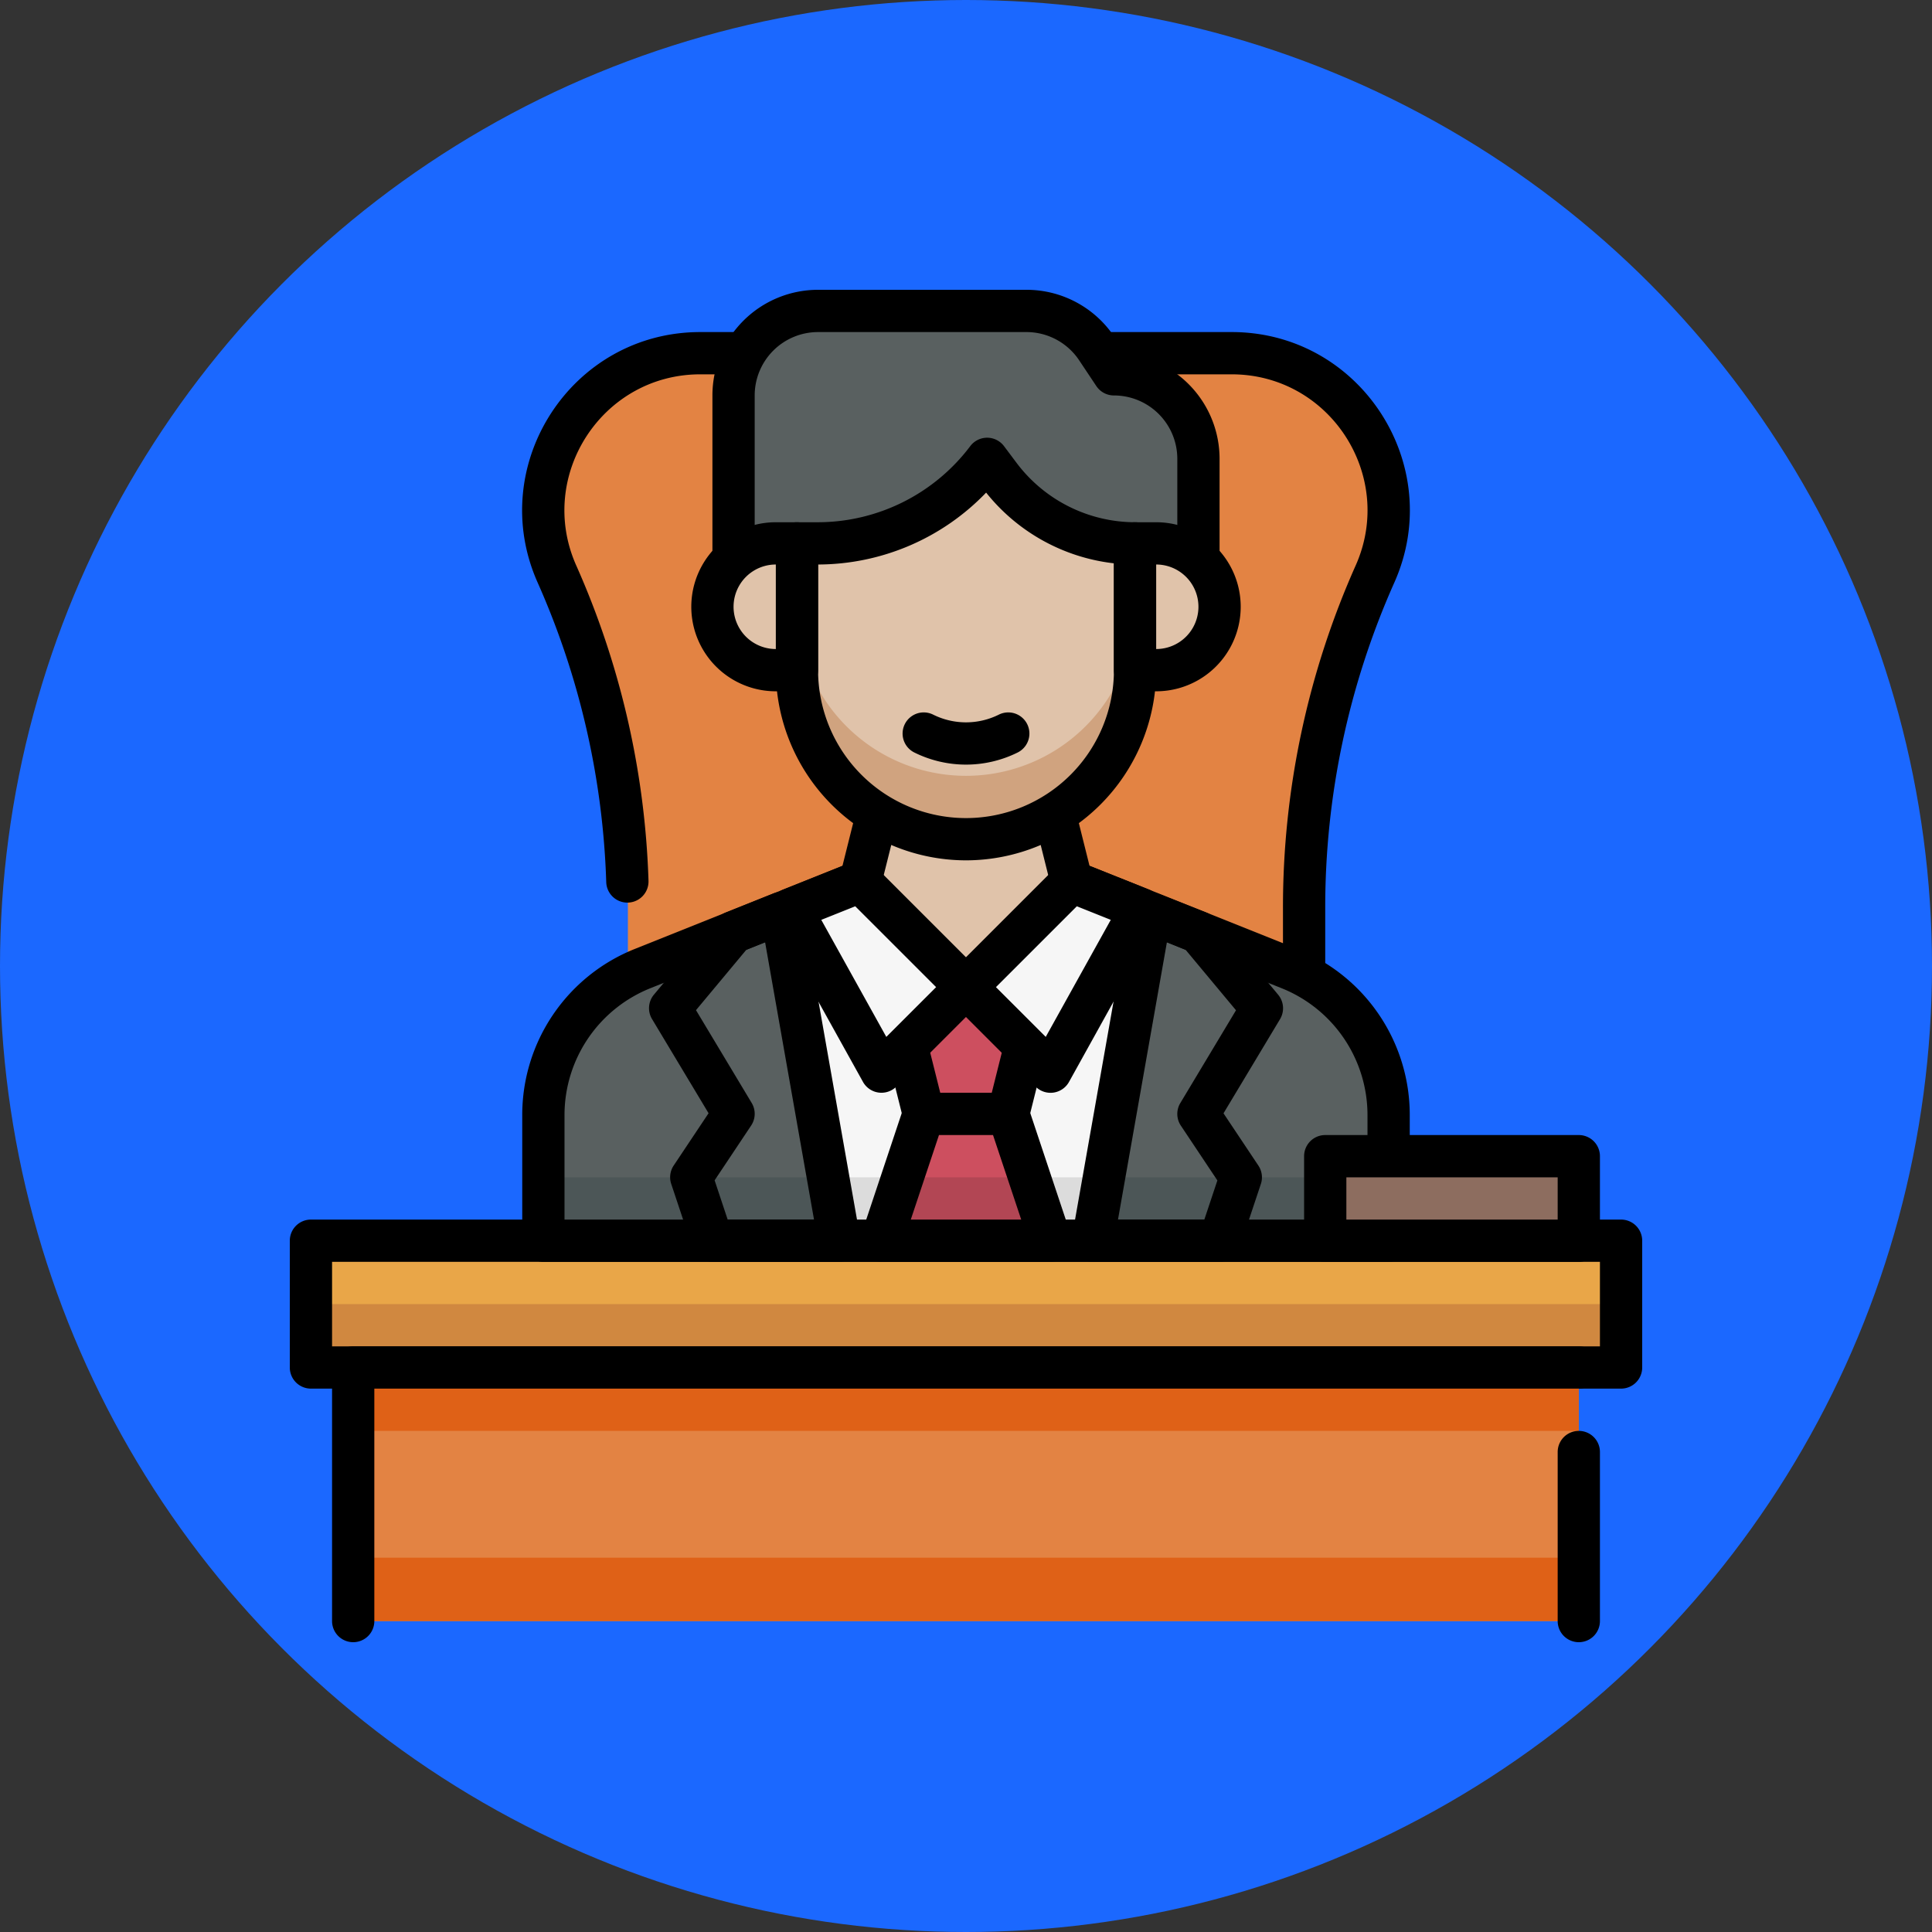 <svg xmlns="http://www.w3.org/2000/svg" version="1.1" xmlns:xlink="http://www.w3.org/1999/xlink" xmlns:svgjs="http://svgjs.com/svgjs" width="512" height="512" x="0" y="0" viewBox="0 0 512 512" style="enable-background:new 0 0 512 512" xml:space="preserve" class=""><rect x="0" y="0" width="512" height="512" fill="#333333" stroke="none"/><circle r="256" cx="256" cy="256" fill="#1b68ff" shape="circle"></circle><g transform="matrix(0.7,0,0,0.7,76.8,76.8)"><g id="_11._Boss" data-name="11. Boss"><path d="m410.88 107.52a312 312 0 0 0 -26.88 126.67v125.81h-256v-125.81a312 312 0 0 0 -26.88-126.67c-17.41-39.18 11.28-83.52 54.28-83.52h201.2c42.98 0 71.7 44.33 54.28 83.52z" fill="#e38343" data-original="#e38343" class=""></path><path d="m384 368h-256a8 8 0 0 1 -8-8v-96a8 8 0 0 1 16 0v88h240v-117.81a318 318 0 0 1 27.57-129.92c15-33.85-9.77-72.27-47-72.27h-201.17c-37.17 0-62 38.4-47 72.27a318.3 318.3 0 0 1 27.4 119.47 8 8 0 1 1 -16 .52 302.67 302.67 0 0 0 -26-113.49c-19.72-44.39 12.83-94.77 61.6-94.77h201.2c48.74 0 81.33 50.35 61.59 94.77a302 302 0 0 0 -26.19 123.42v125.81a8 8 0 0 1 -8 8z" fill="#000000" data-original="#000000" class=""></path><path d="m8 360h496v48h-496z" fill="#e9a648" data-original="#e9a648"></path><path d="m8 384h496v24h-496z" fill="#d08840" data-original="#d08840"></path><path d="m504 416h-496a8 8 0 0 1 -8-8v-48a8 8 0 0 1 8-8h496a8 8 0 0 1 8 8v48a8 8 0 0 1 -8 8zm-488-16h480v-32h-480z" fill="#000000" data-original="#000000" class=""></path><path d="m312 32-6.5-9.75a32 32 0 0 0 -26.63-14.25h-78.87a32 32 0 0 0 -32 32v80h176v-56a32 32 0 0 0 -32-32z" fill="#596060" data-original="#596060"></path><path d="m344 128h-176a8 8 0 0 1 -8-8v-80a40 40 0 0 1 40-40h78.87a39.94 39.94 0 0 1 33.29 17.81l4.28 6.44a40 40 0 0 1 35.56 39.75v56a8 8 0 0 1 -8 8zm-168-16h160v-48a24 24 0 0 0 -24-24 8 8 0 0 1 -6.66-3.56l-6.5-9.75a24 24 0 0 0 -20-10.69h-78.84a24 24 0 0 0 -24 24z" fill="#000000" data-original="#000000" class=""></path><path d="m416 312.62v47.38h-320v-47.38a60 60 0 0 1 37.72-55.71l82.28-32.91 16-64h48l16 64 82.28 32.91a60 60 0 0 1 37.72 55.71z" fill="#596060" data-original="#596060"></path><path d="m96 336h320v24h-320z" fill="#4c5657" data-original="#4c5657"></path><path d="m323.72 235.09c-18.62 117.96-14.72 93.44-19.72 124.91h-96c-4.85-30.68-1.34-8.46-19.72-124.91l27.72-11.09 4-16h72l4 16z" fill="#f6f6f6" data-original="#f6f6f6"></path><path d="m307.79 336-3.79 24h-96l-3.79-24z" fill="#dcdcdc" data-original="#dcdcdc"></path><path d="m296 224-40 40-40-40 16-64h48z" fill="#e0c3aa" data-original="#e0c3aa"></path><path d="m416 368h-320a8 8 0 0 1 -8-8v-47.38a67.66 67.66 0 0 1 42.75-63.13l78.48-31.4 15-60a8 8 0 0 1 7.77-6.09h48a8 8 0 0 1 7.76 6.06l15 60 78.48 31.4a67.66 67.66 0 0 1 42.76 63.16v47.38a8 8 0 0 1 -8 8zm-312-16h304v-39.38a51.75 51.75 0 0 0 -32.69-48.28l-82.31-32.91a8 8 0 0 1 -4.79-5.49l-14.46-57.94h-35.5l-14.49 57.94a8 8 0 0 1 -4.79 5.49l-82.28 32.91a51.75 51.75 0 0 0 -32.69 48.28z" fill="#000000" data-original="#000000" class=""></path><path d="m280 280-8 32h-32l-8-32 24-16z" fill="#cd4f5f" data-original="#cd4f5f"></path><path d="m272 320h-32a8 8 0 0 1 -7.76-6.06l-8-32a8 8 0 0 1 3.32-8.6l24-16a8 8 0 0 1 8.88 0l24 16a8 8 0 0 1 3.32 8.6l-8 32a8 8 0 0 1 -7.76 6.06zm-25.75-16h19.5l5.12-20.47-14.87-9.92-14.87 9.92z" fill="#000000" data-original="#000000" class=""></path><path d="m256 208a64 64 0 0 1 -64-64v-48h8a80 80 0 0 0 64-32l4.8 6.4a64 64 0 0 0 51.2 25.6c.1 0 0 48.1 0 48a64 64 0 0 1 -64 64z" fill="#e0c3aa" data-original="#e0c3aa"></path><path d="m256 184a64 64 0 0 1 -64-64v24a64 64 0 0 0 128 0v-24a64 64 0 0 1 -64 64z" fill="#d0a37f" data-original="#d0a37f"></path><path d="m256 216a72.08 72.08 0 0 1 -72-72v-48a8 8 0 0 1 8-8h8a72.36 72.36 0 0 0 57.6-28.8 8 8 0 0 1 12.8 0l4.8 6.4a56.26 56.26 0 0 0 44.8 22.4 8 8 0 0 1 8 8v48a72.08 72.08 0 0 1 -72 72zm-56-112v40a56 56 0 0 0 112 0v-40.45a72.43 72.43 0 0 1 -48.38-26.77 88.48 88.48 0 0 1 -63.62 27.22z" fill="#000000" data-original="#000000" class=""></path><path d="m184 144h8v-48h-8a24 24 0 0 0 0 48z" fill="#e0c3aa" data-original="#e0c3aa"></path><path d="m192 152h-8a32 32 0 0 1 0-64h8a8 8 0 0 1 8 8v48a8 8 0 0 1 -8 8zm-8-48a16 16 0 0 0 0 32z" fill="#000000" data-original="#000000" class=""></path><path d="m320 144h8a24 24 0 0 0 0-48h-8z" fill="#e0c3aa" data-original="#e0c3aa"></path><path d="m328 152h-8a8 8 0 0 1 -8-8v-48a8 8 0 0 1 8-8h8a32 32 0 0 1 0 64zm0-48v32a16 16 0 0 0 0-32z" fill="#000000" data-original="#000000" class=""></path><path d="m256 264-32 32-34.18-61.53 26.18-10.47z" fill="#f6f6f6" data-original="#f6f6f6"></path><path d="m217 299.88-34.18-61.53a8 8 0 0 1 4-11.31l26.18-10.47a8 8 0 0 1 8.63 1.77l40 40a8 8 0 0 1 0 11.32l-32 32a8 8 0 0 1 -12.63-1.78zm-15.79-61.35 24.62 44.31 18.86-18.84-30.62-30.61z" fill="#000000" data-original="#000000" class=""></path><path d="m322.18 234.47-34.18 61.53-32-32 40-40z" fill="#f6f6f6" data-original="#f6f6f6"></path><path d="m282.34 301.66-32-32a8 8 0 0 1 0-11.32l40-40a8 8 0 0 1 8.63-1.77l26.18 10.43a8 8 0 0 1 4 11.31l-34.15 61.57a8 8 0 0 1 -12.66 1.78zm-15-37.66 18.85 18.84 24.62-44.31-12.85-5.14z" fill="#000000" data-original="#000000" class=""></path><path d="m288 360h-64l16-48h32z" fill="#cd4f5f" data-original="#cd4f5f"></path><path d="m288 360h-64l8-24h48z" fill="#b24654" data-original="#b24654"></path><path d="m288 368h-64a8 8 0 0 1 -7.59-10.53l16-48a8 8 0 0 1 7.59-5.47h32a8 8 0 0 1 7.59 5.47l16 48a8 8 0 0 1 -7.59 10.53zm-52.9-16h41.8l-10.67-32h-20.46z" fill="#000000" data-original="#000000" class=""></path><path d="m236.42 175.16a8 8 0 1 1 7.16-14.32 27.9 27.9 0 0 0 24.84 0 8 8 0 0 1 7.16 14.32 44 44 0 0 1 -39.16 0z" fill="#000000" data-original="#000000" class=""></path><path d="m24 408h464v96h-464z" fill="#e38343" data-original="#e38343" class=""></path><path d="m24 408h464v24h-464z" fill="#df6117" data-original="#df6117"></path><path d="m24 480h464v24h-464z" fill="#df6117" data-original="#df6117"></path><path d="m24 512a8 8 0 0 1 -8-8v-96a8 8 0 0 1 8-8h464a8 8 0 0 1 0 16h-456v88a8 8 0 0 1 -8 8z" fill="#000000" data-original="#000000" class=""></path><path d="m488 512a8 8 0 0 1 -8-8v-64a8 8 0 0 1 16 0v64a8 8 0 0 1 -8 8z" fill="#000000" data-original="#000000" class=""></path><path d="m352 368h-48a8 8 0 0 1 -7.88-9.39l21.89-124a8 8 0 0 1 10.85-6l18.14 7.16a8.19 8.19 0 0 1 3.18 2.31l24 28.8a8 8 0 0 1 .71 9.24l-21.4 35.65 13.2 19.79a8 8 0 0 1 .93 7l-8 24a8 8 0 0 1 -7.62 5.44zm-38.46-16h32.69l4.94-14.82-13.83-20.74a8 8 0 0 1 -.2-8.56l21.08-35.12-19.07-22.88-7.09-2.88z" fill="#000000" data-original="#000000" class=""></path><path d="m208 368h-48a8 8 0 0 1 -7.59-5.47l-8-24a8 8 0 0 1 .93-7l13.2-19.79-21.4-35.65a8 8 0 0 1 .71-9.24l24-28.8a8.19 8.19 0 0 1 3.18-2.31l18.11-7.24a8 8 0 0 1 10.85 6l21.89 124a8 8 0 0 1 -7.88 9.5zm-42.23-16h32.69l-18.52-105-7.09 2.84-19.07 22.88 21.08 35.12a8 8 0 0 1 -.2 8.56l-13.83 20.74z" fill="#000000" data-original="#000000" class=""></path><path d="m392 328h96v32h-96z" fill="#8d6d5f" data-original="#8d6d5f"></path><path d="m488 368h-96a8 8 0 0 1 -8-8v-32a8 8 0 0 1 8-8h96a8 8 0 0 1 8 8v32a8 8 0 0 1 -8 8zm-88-16h80v-16h-80z" fill="#000000" data-original="#000000" class=""></path></g></g></svg>